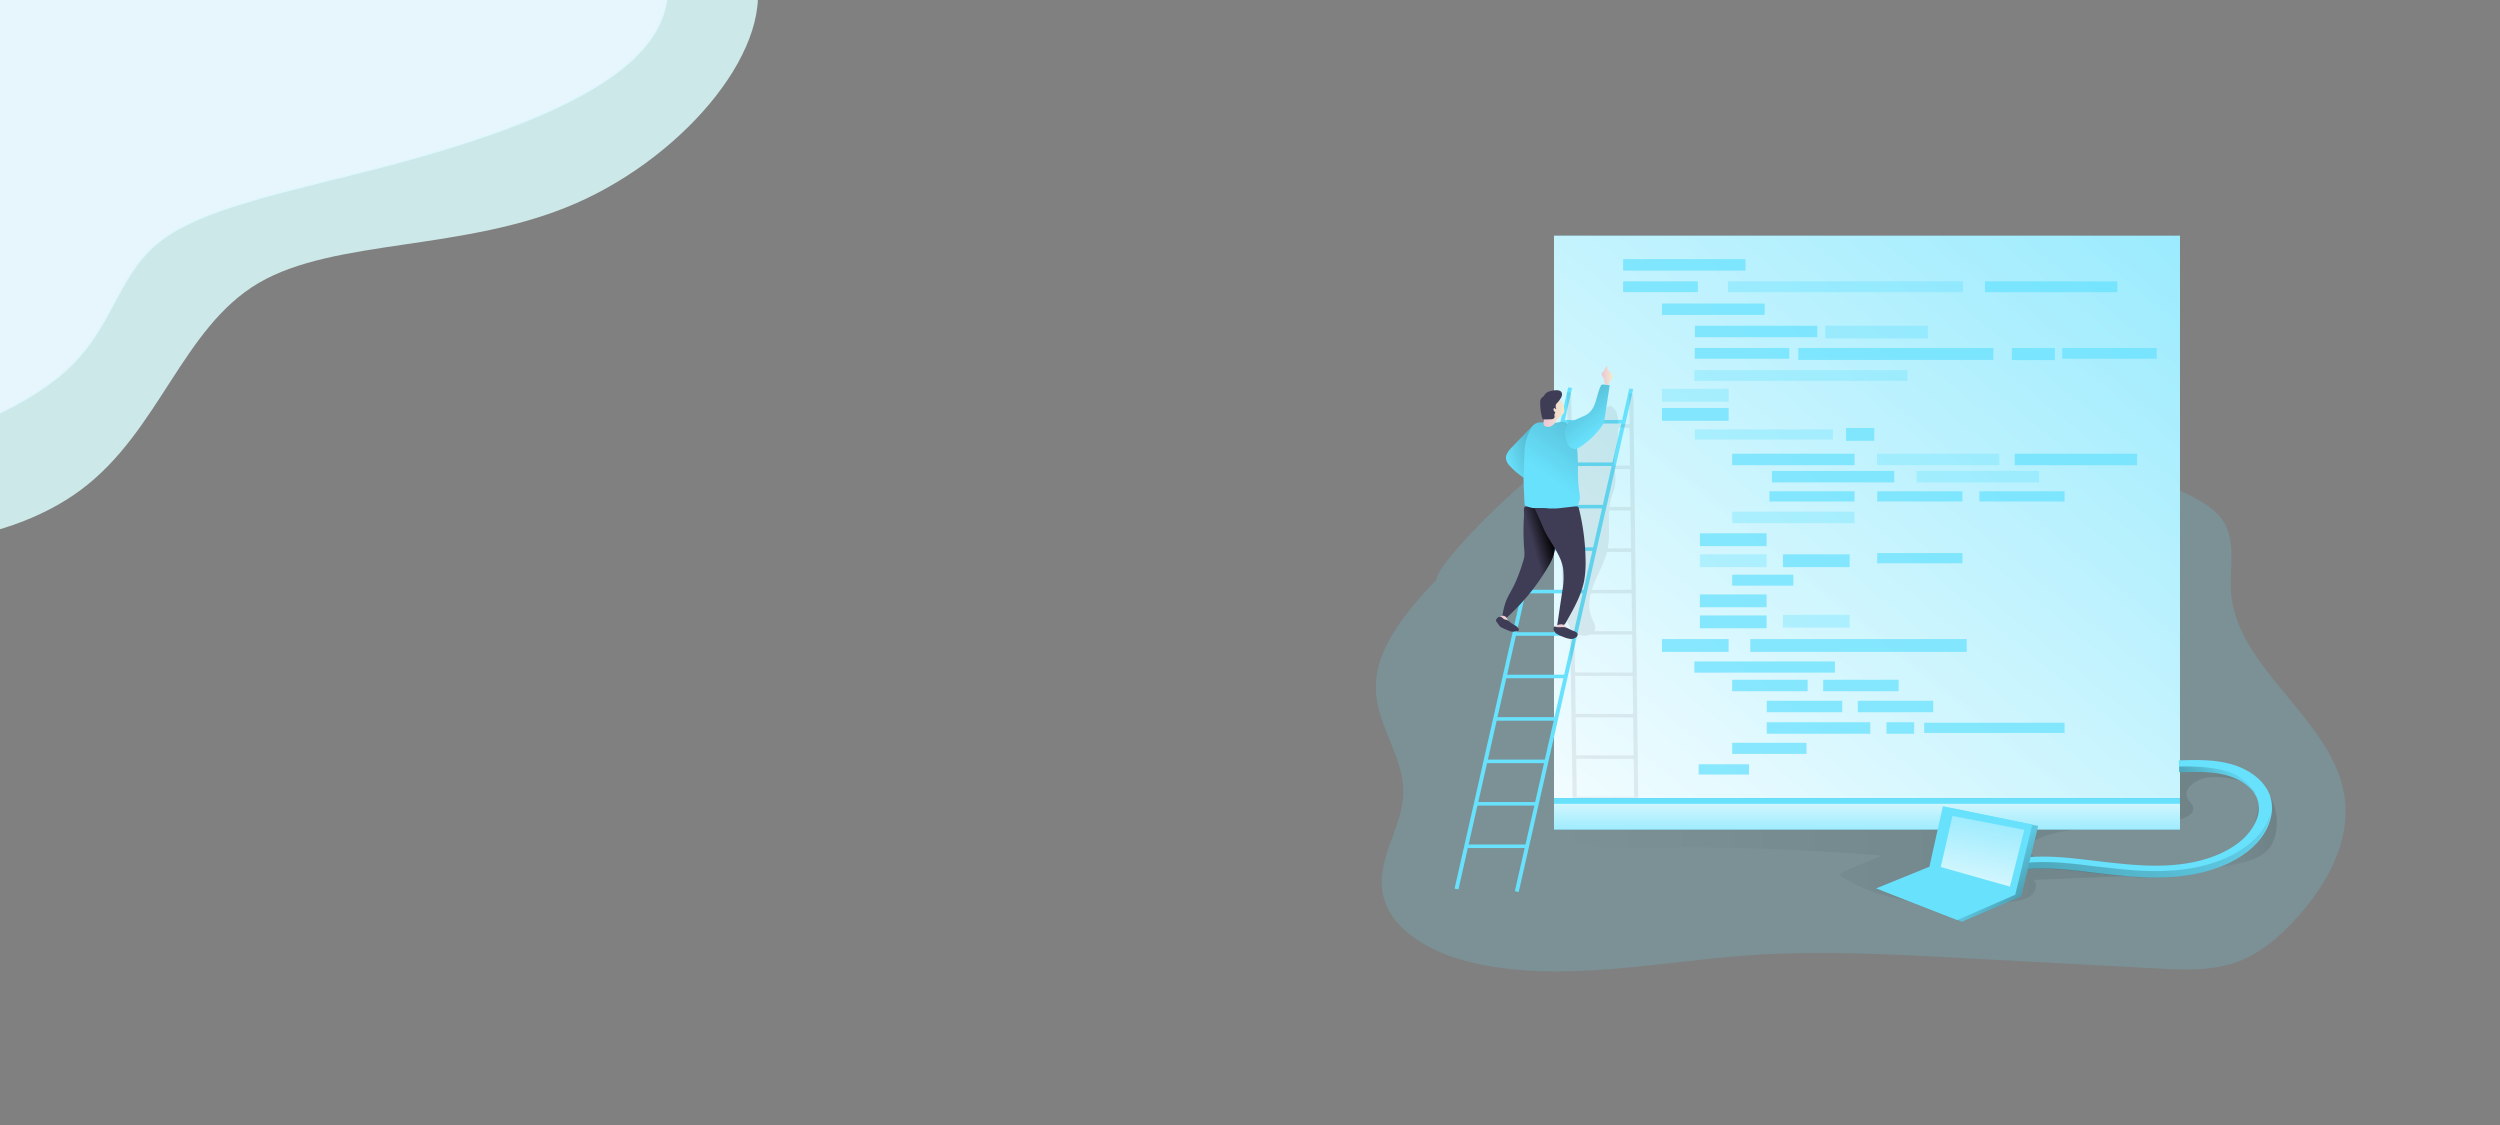 <?xml version="1.0" encoding="UTF-8" standalone="no"?>
<!-- Created with Inkscape (http://www.inkscape.org/) -->

<svg
   xmlns:dc="http://purl.org/dc/elements/1.1/"
   xmlns:cc="http://creativecommons.org/ns#"
   xmlns:rdf="http://www.w3.org/1999/02/22-rdf-syntax-ns#"
   xmlns:svg="http://www.w3.org/2000/svg"
   xmlns="http://www.w3.org/2000/svg"
   xmlns:xlink="http://www.w3.org/1999/xlink"
   xmlns:sodipodi="http://sodipodi.sourceforge.net/DTD/sodipodi-0.dtd"
   xmlns:inkscape="http://www.inkscape.org/namespaces/inkscape"
   width="2000"
   height="900"
   viewBox="0 0 529.167 238.125"
   version="1.1"
   id="svg8"
   sodipodi:docname="illustration1.svg"
   inkscape:version="0.92.4 (33fec40, 2019-01-16)">
  <rect x="0" y="0" width="529.167" height="238.125" fill="#808080" stroke="none"/>
  <defs
     id="defs2">
    <inkscape:path-effect
       only_selected="false"
       apply_with_weight="true"
       apply_no_weight="true"
       helper_size="0"
       steps="2"
       weight="33.333"
       is_visible="true"
       id="path-effect4595"
       effect="bspline" />
    <inkscape:path-effect
       only_selected="false"
       apply_with_weight="true"
       apply_no_weight="true"
       helper_size="0"
       steps="2"
       weight="33.333"
       is_visible="true"
       id="path-effect4589"
       effect="bspline" />
    <inkscape:path-effect
       effect="bspline"
       id="path-effect3751"
       is_visible="true"
       weight="33.333"
       steps="2"
       helper_size="0"
       apply_no_weight="true"
       apply_with_weight="true"
       only_selected="false" />
    <inkscape:path-effect
       effect="bspline"
       id="path-effect3719"
       is_visible="true"
       weight="33.333"
       steps="2"
       helper_size="0"
       apply_no_weight="true"
       apply_with_weight="true"
       only_selected="false" />
    <inkscape:path-effect
       effect="bspline"
       id="path-effect3715"
       is_visible="true"
       weight="33.333"
       steps="2"
       helper_size="0"
       apply_no_weight="true"
       apply_with_weight="true"
       only_selected="false" />
    <linearGradient
       gradientTransform="matrix(0.4,0,0,0.359,290.008,101.315)"
       id="linear-gradient-17"
       x1="459.35"
       y1="331.38"
       x2="389.13"
       y2="398.18"
       xlink:href="#linear-gradient" />
    <linearGradient
       id="linear-gradient"
       x1="436.97"
       y1="373.26"
       x2="479.61"
       y2="373.26"
       gradientUnits="userSpaceOnUse">
      <stop
         offset="0"
         stop-opacity="0"
         id="stop5121" />
      <stop
         offset="0.99"
         id="stop5123" />
    </linearGradient>
    <linearGradient
       id="linear-gradient-16"
       x1="331.88"
       y1="310.54"
       x2="310.49"
       y2="409.08"
       xlink:href="#linear-gradient-4" />
    <linearGradient
       id="linear-gradient-4"
       x1="600.52"
       y1="-208.11"
       x2="48.66"
       y2="397.81"
       gradientUnits="userSpaceOnUse">
      <stop
         offset="0"
         stop-color="#fff"
         stop-opacity="0"
         id="stop5128" />
      <stop
         offset="0.99"
         stop-color="#fff"
         id="stop5130" />
    </linearGradient>
    <linearGradient
       id="linear-gradient-15"
       x1="316.11"
       y1="372.37"
       x2="401.7"
       y2="437.41"
       xlink:href="#linear-gradient" />
    <linearGradient
       gradientTransform="matrix(0.4,0,0,0.359,290.008,101.315)"
       id="linear-gradient-14"
       x1="475.69"
       y1="313.82"
       x2="58.42"
       y2="710.82"
       xlink:href="#linear-gradient" />
    <linearGradient
       gradientTransform="matrix(0.4,0,0,0.359,291.217,108.77)"
       id="linear-gradient-13"
       x1="259.81"
       y1="366.97"
       x2="259.81"
       y2="320.3"
       xlink:href="#linear-gradient-4" />
    <linearGradient
       gradientTransform="matrix(0.4,0,0,0.359,290.008,101.315)"
       id="linear-gradient-12"
       x1="122.62"
       y1="134.69"
       x2="27.73"
       y2="24.88"
       xlink:href="#linear-gradient" />
    <linearGradient
       gradientTransform="matrix(0.4,0,0,0.359,290.008,101.315)"
       id="linear-gradient-11"
       x1="97.68"
       y1="254.06"
       x2="109.2"
       y2="254.06"
       xlink:href="#linear-gradient-6" />
    <linearGradient
       id="linear-gradient-6"
       x1="122.5"
       y1="103.4"
       x2="128.26"
       y2="103.4"
       gradientUnits="userSpaceOnUse">
      <stop
         offset="0"
         stop-color="#ecc4d7"
         id="stop5134" />
      <stop
         offset="0.42"
         stop-color="#efd4d1"
         id="stop5136" />
      <stop
         offset="1"
         stop-color="#f2eac9"
         id="stop5138" />
    </linearGradient>
    <linearGradient
       gradientTransform="matrix(0.4,0,0,0.359,290.008,101.315)"
       id="linear-gradient-10"
       x1="67.43"
       y1="249.68"
       x2="77.97"
       y2="249.68"
       xlink:href="#linear-gradient-6" />
    <linearGradient
       gradientTransform="matrix(0.4,0,0,0.359,290.008,101.315)"
       id="linear-gradient-9"
       x1="88.22"
       y1="211.26"
       x2="98.74"
       y2="208.63"
       xlink:href="#linear-gradient" />
    <linearGradient
       gradientTransform="matrix(0.4,0,0,0.359,290.008,101.315)"
       id="linear-gradient-8"
       x1="91.71"
       y1="125.38"
       x2="102.71"
       y2="125.38"
       xlink:href="#linear-gradient-6" />
    <linearGradient
       gradientTransform="matrix(0.4,0,0,0.359,290.008,101.315)"
       id="linear-gradient-7"
       x1="93.35"
       y1="162.24"
       x2="240.32"
       y2="-25.56"
       xlink:href="#linear-gradient" />
    <linearGradient
       gradientTransform="matrix(0.4,0,0,0.359,290.008,101.315)"
       id="linear-gradient-5"
       x1="4.06"
       y1="-30585.189"
       x2="183.14"
       y2="16602.439"
       xlink:href="#linear-gradient" />
    <linearGradient
       gradientTransform="matrix(0.4,0,0,0.359,290.008,101.315)"
       id="linear-gradient-3"
       x1="71.64"
       y1="151.77"
       x2="155.54"
       y2="126.62"
       xlink:href="#linear-gradient" />
    <linearGradient
       gradientTransform="matrix(0.4,0,0,0.359,290.008,101.315)"
       id="linear-gradient-2"
       x1="101.52"
       y1="375.76"
       x2="464.8"
       y2="375.76"
       xlink:href="#linear-gradient" />
    <linearGradient
       gradientTransform="matrix(0.4,0,0,0.359,290.008,101.315)"
       y2="373.26"
       x2="479.61"
       y1="373.26"
       x1="436.97"
       gradientUnits="userSpaceOnUse"
       id="linearGradient5994"
       xlink:href="#linear-gradient"
       inkscape:collect="always" />
    <linearGradient
       gradientTransform="matrix(0.4,0,0,0.359,291.217,108.77)"
       y2="397.81"
       x2="48.66"
       y1="-208.11"
       x1="600.52"
       gradientUnits="userSpaceOnUse"
       id="linearGradient5996"
       xlink:href="#linear-gradient-4"
       inkscape:collect="always" />
    <linearGradient
       gradientTransform="matrix(0.4,0,0,0.359,290.008,101.315)"
       y2="103.4"
       x2="128.26"
       y1="103.4"
       x1="122.5"
       gradientUnits="userSpaceOnUse"
       id="linearGradient5998"
       xlink:href="#linear-gradient-6"
       inkscape:collect="always" />
  </defs>
  <sodipodi:namedview
     id="base"
     pagecolor="#ffffff"
     bordercolor="#666666"
     borderopacity="1.0"
     inkscape:pageopacity="0.0"
     inkscape:pageshadow="2"
     inkscape:zoom="0.35"
     inkscape:cx="1472.4227"
     inkscape:cy="746.89813"
     inkscape:document-units="px"
     inkscape:current-layer="layer3"
     showgrid="false"
     inkscape:window-width="960"
     inkscape:window-height="1016"
     inkscape:window-x="0"
     inkscape:window-y="27"
     inkscape:window-maximized="0"
     units="px"
     width="1440mm" />
  <g
     inkscape:groupmode="layer"
     id="layer3"
     inkscape:label="Layer 3"
     transform="translate(0,-58.875)">
    <path
       inkscape:connector-curvature="0"
       d="m 304.038,181.552 c -6.531,6.989 -13.445,14.967 -12.777,24.068 0.532,7.215 5.85,13.705 5.77,20.923 -0.08,7.218 -5.602,13.985 -4.402,21.156 1.337,8.14 10.76,13.174 19.688,15.107 18.848,4.081 38.492,-0.359 57.819,-1.721 14.838,-1.043 29.752,-0.247 44.606,0.549 l 41.733,2.223 c 5.602,0.301 11.405,0.577 16.643,-1.223 4.802,-1.646 8.68,-4.891 12.005,-8.373 7.287,-7.588 12.757,-17.467 11.048,-27.356 -2.757,-15.943 -22.785,-26.585 -23.934,-42.671 -0.376,-5.264 1.261,-11.066 -1.945,-15.487 -1.26,-1.739 -3.145,-3.034 -5.102,-4.134 -12.197,-6.849 -27.467,-7.014 -41.861,-6.964 l -70.461,0.237 c -7.775,0.025 -20.864,-2.273 -27.695,1.269 -3.457,1.789 -21.137,19.001 -21.137,22.397 z"
       style="opacity:0.18;isolation:isolate;fill:#68e1fd;stroke-width:0.379"
       id="path5156" />
    <path
       inkscape:connector-curvature="0"
       style="opacity:0.1;fill:url(#linearGradient5994);stroke-width:0.379"
       d="m 481.862,231.574 c 0.3,3.03 -0.444,5.615 -1.697,7.017 -1.252,1.402 -3.125,2.277 -5.062,2.743 -1.937,0.466 -8.223,1.879 -10.224,1.979 1.945,-0.541 9.428,-2.567 10.404,-4.17 a 23.097,20.697 0 0 0 1.072,-2.27 c 0.66,-1.488 1.525,-8.452 2.801,-9.596 1.485,-1.32 2.561,2.826 2.705,4.296 z"
       id="path5158" />
    <path
       inkscape:connector-curvature="0"
       style="opacity:0.1;fill:url(#linear-gradient-2);stroke-width:0.379"
       d="m 398.34,239.979 a 482.515,432.38 0 0 0 -53.726,-1.664 c -5.09,0.1 -11.06,-0.104 -13.982,-3.84 3.261,-2.277 7.695,-2.51 11.825,-2.636 40.588,-1.298 78.236,-2.399 118.824,-3.697 -1.861,-1.208 0,-4.16 -0.376,-6.193 4.002,-1.097 12.469,0.606 15.098,3.098 -2.461,-1.581 -7.711,-2.151 -9.952,-1.33 -2.241,0.821 -4.058,2.628 -2.837,4.497 0.36,0.552 0.94,1.022 1.036,1.657 0.16,1.058 -1.076,1.825 -2.177,2.234 -9.696,3.586 -21.485,0.154 -30.852,4.396 a 3.569,3.199 0 0 0 -1.425,0.986 c -1.393,1.897 1.873,3.758 4.37,4.134 a 178.9,160.312 0 0 0 27.027,2.23 l -30.688,1.277 c 0.876,0.94 0.432,2.46 -0.588,3.274 -1.02,0.814 -2.425,1.076 -3.77,1.291 -11.357,1.739 -27.443,1.047 -36.959,-5.737 2.893,-1.52 6.102,-2.693 9.152,-3.977 z"
       id="path5160" />
    <path
       inkscape:connector-curvature="0"
       style="fill:#68e1fd;stroke-width:0.379"
       d="m 324.61,148.849 -4.402,4.497 c -0.768,0.782 -1.601,1.707 -1.425,2.74 a 3.601,3.227 0 0 0 0.928,1.546 15.962,14.304 0 0 0 2.829,2.37 c 1.481,-3.615 2.625,-7.326 2.069,-11.152 z"
       id="path5162" />
    <path
       inkscape:connector-curvature="0"
       style="fill:url(#linear-gradient-3);stroke-width:0.379"
       d="m 324.666,148.831 -4.402,4.497 c -0.768,0.782 -1.601,1.71 -1.425,2.74 a 3.601,3.227 0 0 0 0.908,1.545 15.974,14.315 0 0 0 2.833,2.367 c 1.513,-3.611 2.641,-7.319 2.085,-11.148 z"
       id="path5164" />
    <rect
       y="108.77"
       style="fill:#68e1fd;stroke-width:0.379"
       x="328.932"
       width="132.498"
       height="119.035"
       id="rect5166" />
    <rect
       y="108.77"
       style="fill:url(#linearGradient5996);stroke-width:0.379"
       x="328.932"
       width="132.498"
       height="119.035"
       id="rect5168" />
    <rect
       style="fill:#68e1fd;stroke-width:0.379"
       x="-188.102"
       y="355.137"
       width="108.834"
       height="0.837"
       transform="matrix(0.221,-0.975,0.984,0.179,0,0)"
       id="rect5170" />
    <rect
       style="fill:#68e1fd;stroke-width:0.379"
       x="-185.962"
       y="367.809"
       width="109.143"
       height="0.837"
       transform="matrix(0.222,-0.975,0.984,0.18,0,0)"
       id="rect5172" />
    <rect
       style="fill:#68e1fd;stroke-width:0.379"
       x="330.621"
       y="147.769"
       width="12.845"
       height="0.753"
       id="rect5174" />
    <rect
       style="fill:#68e1fd;stroke-width:0.379"
       x="328.596"
       y="156.756"
       width="12.845"
       height="0.753"
       id="rect5176" />
    <rect
       style="fill:#68e1fd;stroke-width:0.379"
       x="326.567"
       y="165.738"
       width="12.845"
       height="0.753"
       id="rect5178" />
    <rect
       style="fill:#68e1fd;stroke-width:0.379"
       x="324.538"
       y="174.724"
       width="12.845"
       height="0.753"
       id="rect5180" />
    <rect
       style="fill:#68e1fd;stroke-width:0.379"
       x="322.509"
       y="183.71"
       width="12.845"
       height="0.753"
       id="rect5182" />
    <rect
       style="fill:#68e1fd;stroke-width:0.379"
       x="320.481"
       y="192.696"
       width="12.845"
       height="0.753"
       id="rect5184" />
    <rect
       style="fill:#68e1fd;stroke-width:0.379"
       x="318.456"
       y="201.682"
       width="12.845"
       height="0.753"
       id="rect5186" />
    <rect
       style="fill:#68e1fd;stroke-width:0.379"
       x="316.427"
       y="210.669"
       width="12.845"
       height="0.753"
       id="rect5188" />
    <rect
       style="fill:#68e1fd;stroke-width:0.379"
       x="314.398"
       y="219.655"
       width="12.845"
       height="0.753"
       id="rect5190" />
    <rect
       style="fill:#68e1fd;stroke-width:0.379"
       x="312.369"
       y="228.641"
       width="12.845"
       height="0.753"
       id="rect5192" />
    <rect
       style="fill:#68e1fd;stroke-width:0.379"
       x="310.34"
       y="237.623"
       width="12.845"
       height="0.753"
       id="rect5194" />
    <path
       inkscape:connector-curvature="0"
       style="opacity:0.1;fill:url(#linear-gradient-5);stroke-width:0.379"
       d="m 346.767,227.705 -1.048,-85.393 -0.876,-0.151 0.08,6.501 h -2.341 c -0.036,-1.119 -0.208,-2.202 -0.648,-2.933 -1.237,-2.062 -2.801,0 -3.249,1.381 -0.2,0.602 -0.512,1.237 -1.116,1.542 h -2.361 a 4.038,3.618 0 0 0 -0.84,-0.072 2.769,2.481 0 0 0 -0.516,0.068 h -1.2 l -0.092,-6.616 -0.876,-0.147 0.112,8.197 c -0.06,0.086 -0.12,0.176 -0.172,0.269 -0.536,0.943 -0.672,2.019 -0.8,3.073 -1.12,10.553 -0.528,21.182 0.068,31.767 0.104,1.832 0.212,3.697 0.912,5.422 a 7.603,6.813 0 0 0 0.556,1.076 l 0.504,36.045 z m -0.876,-0.176 -12.137,-0.025 -0.108,-8.029 12.145,0.025 z m -0.108,-8.764 -12.157,-0.025 -0.112,-8.029 12.161,0.029 z m -0.108,-8.76 -12.161,-0.04 -0.112,-8.029 12.173,0.029 z m -0.108,-8.764 -12.177,-0.029 -0.112,-8.029 h 0.8 a 3.369,3.019 0 0 0 0.344,0.143 2.717,2.435 0 0 0 2.121,-0.136 h 8.932 z m -0.108,-8.764 h -8.035 a 1.657,1.485 0 0 0 0.216,-0.559 c 0.112,-0.749 -0.352,-1.452 -0.668,-2.152 -0.756,-1.678 -0.68,-3.528 -0.232,-5.318 l 8.623,0.018 z m -0.108,-8.764 h -8.403 c 0.144,-0.47 0.312,-0.932 0.492,-1.384 0.896,-2.216 2.113,-4.346 2.705,-6.634 h 5.11 z m -0.12,-8.764 h -4.926 c 0.504,-2.636 0.108,-5.379 0.296,-8.029 h 4.534 z m -0.108,-8.764 h -4.45 a 14.806,13.268 0 0 1 0.372,-1.9 c 0.264,-0.904 0.656,-1.793 0.82,-2.707 a 15.606,13.985 0 0 0 -0.072,-3.417 h 3.233 z m -0.204,-16.789 0.1,8.029 h -3.289 a 12.749,11.424 0 0 1 -0.032,-1.162 c 0.056,-1.384 0.484,-2.736 0.664,-4.113 a 29.448,26.388 0 0 0 0.216,-2.75 z"
       id="path5196" />
    <g
       transform="matrix(0.4,0,0,0.359,291.217,108.77)"
       style="opacity:0.74"
       id="g5288">
      <rect
         style="fill:#68e1fd"
         x="130.85"
         y="13.8"
         width="64.76"
         height="6.76"
         id="rect5198" />
      <rect
         style="fill:#68e1fd"
         x="130.85"
         y="26.89"
         width="39.53"
         height="6.36"
         id="rect5200" />
      <rect
         style="opacity:0.54;fill:#68e1fd"
         x="186.32"
         y="26.89"
         width="124.39"
         height="6.4"
         id="rect5202" />
      <rect
         style="fill:#68e1fd"
         x="322.35"
         y="26.89"
         width="70.02"
         height="6.4"
         id="rect5204" />
      <rect
         style="fill:#68e1fd"
         x="151.41"
         y="39.98"
         width="54.35"
         height="6.71"
         id="rect5206" />
      <rect
         style="opacity:0.48;fill:#68e1fd"
         x="151.41"
         y="90.29"
         width="35.28"
         height="7.55"
         id="rect5208" />
      <rect
         style="fill:#68e1fd"
         x="248.83"
         y="113.37"
         width="14.9"
         height="7.52"
         id="rect5210" />
      <rect
         style="fill:#68e1fd"
         x="151.41"
         y="101.55"
         width="35.28"
         height="7.55"
         id="rect5212" />
      <rect
         style="fill:#68e1fd"
         x="151.41"
         y="237.82"
         width="35.28"
         height="7.55"
         id="rect5214" />
      <rect
         style="fill:#68e1fd"
         x="171.49"
         y="175.46"
         width="35.28"
         height="7.55"
         id="rect5216" />
      <rect
         style="opacity:0.48;fill:#68e1fd"
         x="171.49"
         y="187.85"
         width="35.28"
         height="7.55"
         id="rect5218" />
      <rect
         style="fill:#68e1fd"
         x="171.49"
         y="211.5"
         width="35.28"
         height="7.55"
         id="rect5220" />
      <rect
         style="fill:#68e1fd"
         x="171.49"
         y="223.89"
         width="35.28"
         height="7.55"
         id="rect5222" />
      <rect
         style="fill:#68e1fd"
         x="215.42"
         y="187.85"
         width="35.28"
         height="7.55"
         id="rect5224" />
      <rect
         style="opacity:0.48;fill:#68e1fd"
         x="215.42"
         y="223.51"
         width="35.28"
         height="7.55"
         id="rect5226" />
      <rect
         style="fill:#68e1fd"
         x="198.15"
         y="237.82"
         width="114.53"
         height="7.55"
         id="rect5228" />
      <rect
         style="fill:#68e1fd"
         x="168.86"
         y="53.07"
         width="64.76"
         height="6.76"
         id="rect5230" />
      <rect
         style="opacity:0.52;fill:#68e1fd"
         x="237.85"
         y="53.07"
         width="54.28"
         height="7.51"
         id="rect5232" />
      <rect
         style="fill:#68e1fd"
         x="168.77"
         y="66.17"
         width="50.01"
         height="6.36"
         id="rect5234" />
      <rect
         style="opacity:0.48;fill:#68e1fd"
         x="168.77"
         y="114.22"
         width="73.12"
         height="5.93"
         id="rect5236" />
      <rect
         style="fill:#68e1fd"
         x="363.23"
         y="66.17"
         width="50.01"
         height="6.36"
         id="rect5238" />
      <rect
         style="fill:#68e1fd"
         x="223.58"
         y="66.17"
         width="103.2"
         height="7.05"
         id="rect5240" />
      <rect
         style="fill:#68e1fd"
         x="336.58"
         y="66.17"
         width="22.75"
         height="7.17"
         id="rect5242" />
      <rect
         style="opacity:0.48;fill:#68e1fd"
         x="168.58"
         y="79.26"
         width="112.76"
         height="6.31"
         id="rect5244" />
      <rect
         style="fill:#68e1fd"
         x="168.58"
         y="251.01"
         width="74.37"
         height="6.59"
         id="rect5246" />
      <rect
         style="fill:#68e1fd"
         x="188.57"
         y="128.53"
         width="64.76"
         height="6.76"
         id="rect5248" />
      <rect
         style="opacity:0.48;fill:#68e1fd"
         x="188.57"
         y="162.69"
         width="64.76"
         height="6.76"
         id="rect5250" />
      <rect
         style="fill:#68e1fd"
         x="188.57"
         y="298.97"
         width="39.33"
         height="6.54"
         id="rect5252" />
      <rect
         style="fill:#68e1fd"
         x="170.84"
         y="311.64"
         width="26.64"
         height="6.04"
         id="rect5254" />
      <rect
         style="fill:#68e1fd"
         x="188.57"
         y="261.8"
         width="39.93"
         height="6.76"
         id="rect5256" />
      <rect
         style="fill:#68e1fd"
         x="236.72"
         y="261.8"
         width="39.93"
         height="6.76"
         id="rect5258" />
      <rect
         style="fill:#68e1fd"
         x="206.88"
         y="274.19"
         width="39.93"
         height="6.76"
         id="rect5260" />
      <rect
         style="fill:#68e1fd"
         x="255.02"
         y="274.19"
         width="39.93"
         height="6.76"
         id="rect5262" />
      <rect
         style="fill:#68e1fd"
         x="206.88"
         y="286.86"
         width="54.78"
         height="6.76"
         id="rect5264" />
      <rect
         style="fill:#68e1fd"
         x="270.23"
         y="286.86"
         width="14.63"
         height="6.76"
         id="rect5266" />
      <rect
         style="fill:#68e1fd"
         x="188.57"
         y="199.86"
         width="32.39"
         height="6.46"
         id="rect5268" />
      <rect
         style="fill:#68e1fd"
         x="208.26"
         y="150.68"
         width="45.08"
         height="6.02"
         id="rect5270" />
      <rect
         style="fill:#68e1fd"
         x="265.32"
         y="150.68"
         width="45.08"
         height="6.02"
         id="rect5272" />
      <rect
         style="fill:#68e1fd"
         x="265.32"
         y="187.1"
         width="45.08"
         height="6.02"
         id="rect5274" />
      <rect
         style="fill:#68e1fd"
         x="319.38"
         y="150.68"
         width="45.08"
         height="6.02"
         id="rect5276" />
      <rect
         style="fill:#68e1fd"
         x="290.18"
         y="287.14"
         width="74.28"
         height="6.02"
         id="rect5278" />
      <rect
         style="opacity:0.48;fill:#68e1fd"
         x="265.16"
         y="128.53"
         width="64.76"
         height="6.76"
         id="rect5280" />
      <rect
         style="fill:#68e1fd"
         x="209.6"
         y="138.67"
         width="64.76"
         height="6.76"
         id="rect5282" />
      <rect
         style="opacity:0.48;fill:#68e1fd"
         x="286.18"
         y="138.67"
         width="64.76"
         height="6.76"
         id="rect5284" />
      <rect
         style="fill:#68e1fd"
         x="338.08"
         y="128.53"
         width="64.76"
         height="6.76"
         id="rect5286" />
    </g>
    <path
       inkscape:connector-curvature="0"
       style="fill:url(#linearGradient5998);stroke-width:0.379"
       d="m 339.656,140.042 a 2.045,1.832 0 0 1 -0.1,-0.653 1.068,0.957 0 0 0 0,-0.287 1.2,1.076 0 0 0 -0.26,-0.359 1.293,1.158 0 0 1 -0.184,-1.076 c 0.276,-0.05 0.372,-0.244 0.468,-0.477 a 2.497,2.238 0 0 1 0.332,-0.681 0.208,0.186 0 0 1 0.148,-0.083 0.188,0.169 0 0 1 0.152,0.097 c 0.116,0.208 -0.036,0.491 0.12,0.674 0.092,0.1 0.252,0.133 0.364,0.212 0.24,0.161 0.252,0.491 0.464,0.674 a 0.852,0.764 0 0 1 0.136,0.118 0.424,0.38 0 0 1 0.048,0.237 1.913,1.714 0 0 1 -0.356,0.886 1.649,1.477 0 0 0 -0.424,0.656 0.916,0.821 0 0 1 -0.032,0.229 0.344,0.308 0 0 1 -0.4,0.154 c -0.148,-0.032 -0.352,-0.255 -0.476,-0.323 z"
       id="path5290" />
    <path
       inkscape:connector-curvature="0"
       style="fill:#68e1fd;stroke-width:0.379"
       d="m 331.849,148.705 a 1.809,1.621 0 0 0 -0.4,-0.359 1.349,1.208 0 0 0 -0.844,-0.186 6.607,5.92 0 0 0 -0.872,0.129 c -1.257,0.208 -2.545,-0.054 -3.822,0 -1.433,0.075 -1.969,1.434 -2.221,1.979 a 12.805,11.475 0 0 0 -0.936,3.295 c -0.06,0.538 -0.076,1.076 -0.092,1.621 -0.072,2.198 -0.236,4.375 -0.14,6.573 l 0.16,3.607 a 1.088,0.975 0 0 0 0.18,0.613 1.04,0.932 0 0 0 0.54,0.255 c 2.261,0.584 4.646,0.599 6.999,0.599 1.2,0 2.569,-0.065 3.361,-0.875 0.872,-0.896 0.644,-2.248 0.46,-3.424 -0.676,-4.511 0.692,-10.198 -2.373,-13.827 z"
       id="path5292" />
    <path
       inkscape:connector-curvature="0"
       style="fill:url(#linear-gradient-7);stroke-width:0.379"
       d="m 331.849,148.705 a 1.809,1.621 0 0 0 -0.4,-0.359 1.349,1.208 0 0 0 -0.844,-0.186 6.607,5.92 0 0 0 -0.872,0.129 c -1.257,0.208 -2.545,-0.054 -3.822,0 -1.433,0.075 -1.969,1.434 -2.221,1.979 a 12.805,11.475 0 0 0 -0.936,3.295 c -0.06,0.538 -0.076,1.076 -0.092,1.621 -0.072,2.198 -0.236,4.375 -0.14,6.573 l 0.16,3.607 a 1.088,0.975 0 0 0 0.18,0.613 1.04,0.932 0 0 0 0.54,0.255 c 2.261,0.584 4.646,0.599 6.999,0.599 1.2,0 2.569,-0.065 3.361,-0.875 0.872,-0.896 0.644,-2.248 0.46,-3.424 -0.676,-4.511 0.692,-10.198 -2.373,-13.827 z"
       id="path5294" />
    <path
       inkscape:connector-curvature="0"
       style="fill:url(#linear-gradient-8);stroke-width:0.379"
       d="m 330.273,147.056 a 2.401,2.152 0 0 0 0.712,-0.717 2.033,1.822 0 0 0 0.116,-0.857 3.461,3.102 0 0 0 -0.4,-1.316 1.849,1.657 0 0 0 -1.177,-0.821 c -0.8,-0.147 -1.625,0.359 -2.001,0.997 a 5.314,4.762 0 0 0 -0.476,2.151 c -0.028,0.929 -0.824,2.349 0.148,2.675 1.124,0.377 2.001,-0.717 2.189,-1.198 a 2.333,2.091 0 0 1 0.888,-0.914 z"
       id="path5296" />
    <path
       inkscape:connector-curvature="0"
       style="fill:#3f3d56;stroke-width:0.379"
       d="m 330.633,142.301 a 1.897,1.7 0 0 1 -0.3,0.896 5.202,4.662 0 0 1 -0.6,0.825 2.149,1.926 0 0 0 -0.4,0.488 1.629,1.459 0 0 0 0.088,0.936 c -0.172,0.079 -0.336,-0.273 -0.496,-0.176 a 0.2,0.179 0 0 0 -0.06,0.09 0.716,0.642 0 0 0 0.172,0.642 0.48,0.43 0 0 1 0.128,0.14 c 0.048,0.111 -0.056,0.226 -0.104,0.337 -0.12,0.273 0.092,0.606 -0.068,0.861 a 0.8,0.717 0 0 1 -0.696,0.273 c -0.468,0.029 -0.936,0.04 -1.405,0.029 a 0.536,0.481 0 0 1 -0.276,-0.05 0.576,0.516 0 0 1 -0.212,-0.359 14.87,13.325 0 0 1 -0.4,-3.152 1.681,1.506 0 0 1 0.232,-0.896 c 0.14,-0.169 0.344,-0.28 0.492,-0.434 0.148,-0.154 0.292,-0.448 0.488,-0.642 a 2.181,1.954 0 0 1 1.044,-0.473 c 0.772,-0.183 2.285,-0.445 2.373,0.667 z"
       id="path5298" />
    <path
       inkscape:connector-curvature="0"
       style="fill:#3f3d56;stroke-width:0.379"
       d="m 322.609,174.979 a 9.604,8.606 0 0 1 0.044,1.635 8.888,7.964 0 0 1 -0.328,1.287 41.257,36.97 0 0 1 -1.905,4.995 c -0.552,1.076 -1.228,2.152 -1.669,3.27 a 21.361,19.141 0 0 0 -0.876,4.077 1.885,1.689 0 0 0 0.984,-0.57 49.972,44.78 0 0 0 8.856,-10.905 12.657,11.342 0 0 0 1.2,-2.693 14.53,13.02 0 0 0 0.252,-2.42 43.41,38.899 0 0 0 -0.088,-5.253 c -0.072,-0.61 -0.232,-1.294 -0.8,-1.617 a 2.149,1.926 0 0 0 -0.936,-0.226 c -1.092,-0.09 -2.209,0 -3.285,-0.215 -0.4,-0.072 -1.02,-0.416 -1.317,-0.186 -0.296,0.229 -0.132,1.355 -0.148,1.664 a 64.674,57.954 0 0 0 0.016,7.157 z"
       id="path5300" />
    <path
       inkscape:connector-curvature="0"
       style="fill:url(#linear-gradient-9);stroke-width:0.379"
       d="m 322.609,174.979 a 9.604,8.606 0 0 1 0.044,1.635 8.888,7.964 0 0 1 -0.328,1.287 41.257,36.97 0 0 1 -1.905,4.995 c -0.552,1.076 -1.228,2.152 -1.669,3.27 a 21.361,19.141 0 0 0 -0.876,4.077 1.885,1.689 0 0 0 0.984,-0.57 49.972,44.78 0 0 0 8.856,-10.905 12.657,11.342 0 0 0 1.2,-2.693 14.53,13.02 0 0 0 0.252,-2.42 43.41,38.899 0 0 0 -0.088,-5.253 c -0.072,-0.61 -0.232,-1.294 -0.8,-1.617 a 2.149,1.926 0 0 0 -0.936,-0.226 c -1.092,-0.09 -2.209,0 -3.285,-0.215 -0.4,-0.072 -1.02,-0.416 -1.317,-0.186 -0.296,0.229 -0.132,1.355 -0.148,1.664 a 64.674,57.954 0 0 0 0.016,7.157 z"
       id="path5302" />
    <path
       inkscape:connector-curvature="0"
       style="fill:#3f3d56;stroke-width:0.379"
       d="m 330.917,180.042 a 19.608,17.571 0 0 1 -0.256,4.109 l -1.036,6.964 a 0.8,0.717 0 0 0 1.14,0.24 2.345,2.101 0 0 0 0.8,-0.925 c 1.573,-2.768 3.165,-5.59 3.749,-8.649 a 26.915,24.118 0 0 0 0.3,-4.346 59.816,53.601 0 0 0 -1.393,-10.858 0.8,0.717 0 0 0 -0.244,-0.448 0.832,0.746 0 0 0 -0.584,-0.065 l -3.565,0.402 c -0.852,0.097 -5.01,-0.018 -5.01,-0.018 0,0 1.445,3.184 1.857,4.17 1.253,2.998 4.242,6.11 4.242,9.424 z"
       id="path5304" />
    <path
       inkscape:connector-curvature="0"
       style="fill:url(#linear-gradient-10);stroke-width:0.379"
       d="m 317.067,190.785 a 1.096,0.983 0 0 0 0.292,0.359 5.298,4.748 0 0 0 2.921,1.305 0.868,0.778 0 0 0 0.836,-0.179 0.64,0.574 0 0 0 -0.1,-0.717 2.201,1.972 0 0 0 -0.716,-0.412 2.093,1.875 0 0 1 -1.168,-1.026 c -0.572,-1.707 -2.557,-0.732 -2.065,0.671 z"
       id="path5306" />
    <path
       inkscape:connector-curvature="0"
       style="fill:url(#linear-gradient-11);stroke-width:0.379"
       d="m 329.244,192.643 a 1.701,1.524 0 0 0 0.86,0.628 c 0.864,0.359 1.837,0.667 2.773,0.473 a 1.168,1.047 0 0 0 0.7,-0.359 0.576,0.516 0 0 0 -0.024,-0.671 c -0.216,-0.176 -0.556,-0.122 -0.848,-0.151 a 1.2,1.076 0 0 1 -0.844,-0.459 c -0.108,-0.143 -0.176,-0.308 -0.276,-0.455 -0.86,-1.298 -3.081,-0.373 -2.341,0.993 z"
       id="path5308" />
    <path
       inkscape:connector-curvature="0"
       style="fill:#3f3d56;stroke-width:0.379"
       d="m 316.999,189.631 a 0.696,0.624 0 0 1 0.636,-0.201 c 0.336,0.072 0.512,0.427 0.832,0.549 0.144,0.054 0.304,0.057 0.452,0.104 a 2.197,1.969 0 0 1 0.72,0.498 c 0.568,0.466 1.389,0.717 1.765,1.309 a 0.472,0.423 0 0 1 0.052,0.409 0.448,0.402 0 0 1 -0.312,0.161 c -0.428,0.075 -0.992,0.212 -1.397,0.061 a 14.966,13.411 0 0 1 -2.025,-0.875 c -0.356,-0.194 -0.612,-0.717 -0.868,-1.029 -0.312,-0.373 -0.212,-0.656 0.144,-0.986 z"
       id="path5310" />
    <path
       inkscape:connector-curvature="0"
       style="fill:#3f3d56;stroke-width:0.379"
       d="m 329.3,191.542 c -0.108,-0.04 -0.24,-0.09 -0.324,-0.018 a 0.184,0.165 0 0 0 -0.044,0.057 1.289,1.155 0 0 0 0.364,1.302 4.654,4.17 0 0 0 1.389,0.717 5.898,5.286 0 0 0 1.601,0.502 1.553,1.391 0 0 0 1.501,-0.502 0.8,0.717 0 0 0 0.14,-0.513 c -0.084,-0.394 -0.584,-0.567 -1,-0.717 -0.528,-0.186 -0.988,-0.527 -1.533,-0.678 -0.696,-0.204 -1.441,0.09 -2.093,-0.151 z"
       id="path5312" />
    <path
       inkscape:connector-curvature="0"
       style="fill:#68e1fd;stroke-width:0.379"
       d="m 331.817,148.476 3.145,-1.402 a 5.71,5.117 0 0 0 1.116,-0.595 c 1.869,-1.363 1.765,-3.88 2.733,-5.856 a 0.68,0.61 0 0 1 0.276,-0.323 0.712,0.638 0 0 1 0.356,-0.022 l 1.269,0.136 -1.012,6.673 a 7.083,6.347 0 0 1 -0.352,1.434 5.874,5.264 0 0 1 -0.576,0.932 17.607,15.778 0 0 1 -4.558,4.177 1.665,1.492 0 0 1 -0.64,0.287 1.228,1.101 0 0 1 -0.8,-0.133 c -0.868,-0.405 -1.228,-1.345 -1.397,-2.209 a 5.17,4.633 0 0 1 0.44,-3.102 z"
       id="path5314" />
    <path
       inkscape:connector-curvature="0"
       style="fill:url(#linear-gradient-12);stroke-width:0.379"
       d="m 331.817,148.476 3.145,-1.402 a 5.71,5.117 0 0 0 1.116,-0.595 c 1.869,-1.363 1.765,-3.88 2.733,-5.856 a 0.68,0.61 0 0 1 0.276,-0.323 0.712,0.638 0 0 1 0.356,-0.022 l 1.269,0.136 -1.012,6.673 a 7.083,6.347 0 0 1 -0.352,1.434 5.874,5.264 0 0 1 -0.576,0.932 17.607,15.778 0 0 1 -4.558,4.177 1.665,1.492 0 0 1 -0.64,0.287 1.228,1.101 0 0 1 -0.8,-0.133 c -0.868,-0.405 -1.228,-1.345 -1.397,-2.209 a 5.17,4.633 0 0 1 0.44,-3.102 z"
       id="path5316" />
    <rect
       style="fill:#68e1fd;stroke-width:0.379"
       x="328.932"
       y="227.805"
       width="132.498"
       height="6.662"
       id="rect5318" />
    <rect
       style="fill:url(#linear-gradient-13);stroke-width:0.379"
       x="328.932"
       y="229.017"
       width="132.498"
       height="5.45"
       id="rect5320" />
    <path
       inkscape:connector-curvature="0"
       style="fill:#68e1fd;stroke-width:0.379"
       d="m 480.637,231.994 c -0.584,2.438 -2.181,5.056 -5.134,7.279 -5.418,4.081 -12.425,5.138 -17.351,5.311 -0.608,0.022 -1.2,0.032 -1.817,0.032 -4.402,0 -8.804,-0.52 -13.061,-1.026 l -3.017,-0.359 c -5.102,-0.57 -10.98,-1.04 -16.167,0.599 l -0.456,-1.162 -0.476,-1.205 c 5.758,-1.822 12.025,-1.327 17.443,-0.717 1.012,0.111 2.025,0.233 3.041,0.359 4.73,0.559 9.624,1.14 14.406,0.975 4.486,-0.158 10.848,-1.104 15.658,-4.726 1.917,-1.434 3.601,-3.543 4.198,-5.773 a 7.239,6.487 0 0 0 -0.1,-3.557 6.707,6.01 0 0 0 -0.716,-1.363 c -1.361,-1.926 -3.806,-3.163 -5.898,-3.715 -3.109,-0.821 -6.503,-0.717 -9.792,-0.613 h -0.12 l -0.044,-1.104 -0.056,-1.402 c 3.377,-0.111 7.203,-0.237 10.804,0.717 4.19,1.104 7.363,3.615 8.483,6.709 a 10.296,9.226 0 0 1 0.172,4.74 z"
       id="path5322" />
    <path
       inkscape:connector-curvature="0"
       style="fill:url(#linear-gradient-14);stroke-width:0.379"
       d="m 480.693,230.631 c -0.24,2.808 -1.829,6.035 -5.358,8.696 -5.418,4.077 -12.429,5.138 -17.355,5.307 -0.604,0.022 -1.2,0.032 -1.817,0.032 -4.402,0 -8.804,-0.52 -13.057,-1.026 l -3.021,-0.359 c -5.102,-0.57 -10.98,-1.04 -16.163,0.599 l -0.932,-2.367 c 0.232,-0.072 0.464,-0.143 0.7,-0.208 l 0.456,1.162 c 5.202,-1.639 11.064,-1.169 16.167,-0.599 l 3.017,0.359 c 4.262,0.506 8.652,1.026 13.061,1.026 0.604,0 1.2,0 1.817,-0.032 4.926,-0.172 11.933,-1.23 17.351,-5.311 2.953,-2.223 4.55,-4.841 5.134,-7.279 z"
       id="path5324" />
    <polygon
       transform="matrix(0.4,0,0,0.359,291.217,108.77)"
       style="fill:#68e1fd"
       points="296.04,372.88 303.17,337.21 350.47,348.01 341.46,389.4 310.16,404.41 267.27,385.74 "
       id="polygon5326" />
    <polygon
       transform="matrix(0.4,0,0,0.359,291.217,108.77)"
       style="fill:url(#linear-gradient-15)"
       points="296.04,372.88 303.17,337.21 350.47,348.01 341.46,389.4 310.16,404.41 267.27,385.74 "
       id="polygon5328" />
    <polygon
       transform="matrix(0.4,0,0,0.359,291.217,108.77)"
       style="fill:#68e1fd"
       points="292.94,372.03 300.07,336.37 347.37,347.16 338.36,388.55 307.67,403.48 264.78,384.8 "
       id="polygon5330" />
    <polygon
       transform="matrix(0.4,0,0,0.359,291.217,108.77)"
       style="fill:#68e1fd"
       points="335.55,383.77 343.15,350.26 305.14,342.1 298.94,372.22 "
       id="polygon5332" />
    <polygon
       transform="matrix(0.4,0,0,0.359,291.217,108.77)"
       style="fill:url(#linear-gradient-16)"
       points="335.55,383.77 343.15,350.26 305.14,342.1 298.94,372.22 "
       id="polygon5334" />
    <path
       inkscape:connector-curvature="0"
       style="fill:url(#linear-gradient-17);stroke-width:0.379"
       d="m 477.508,226.73 -0.424,-0.072 c -1.361,-1.926 -3.806,-3.163 -5.898,-3.715 -3.109,-0.821 -6.611,-0.717 -9.9,-0.61 l -0.036,-1.205 c 0,0 7.203,-0.359 11.469,1.477 2.705,1.169 4.79,4.124 4.79,4.124 z"
       id="path5336" />
  </g>
  <g
     inkscape:groupmode="layer"
     id="layer2"
     inkscape:label="Layer 2"
     transform="translate(0,-58.875)">
    <path
       style="fill:#cfeaea;fill-opacity:0.976;stroke:none;stroke-width:0.265px;stroke-linecap:butt;stroke-linejoin:miter;stroke-opacity:1"
       inkscape:path-effect="#path-effect3751"
       inkscape:original-d="m 126.46993,-35.285575 c -9.97902,24.475024 -19.95814,48.950236 -29.937461,73.425852 -21.048948,3.135855 -42.09738,6.271896 -63.147166,9.408403 0.573635,20.128185 1.147088,40.255388 1.720419,60.38374 -20.610699,8.36007 -41.2210008,16.7202 -61.832072,25.08087 -9.234032,-20.42955 -18.467968,-40.858277 -27.702222,-61.287101 10.864102,-36.443599 21.728163,-72.8872649 32.592008,-109.330415 25.673817,-0.346495 51.347495,-0.692705 77.021087,-1.03863 23.76199,1.11881 47.523727,2.237901 71.285407,3.357281 z"
       transform="matrix(1.268,0.298,-0.275,1.079,14.121,45.131)"
       d="m 109.6,-23.608 c 6.891,12.797 -3.088,37.272 -18.602,51.078 -15.514,13.806 -36.563,16.942 -46.801,28.574 -10.238,11.632 -9.665,31.759 -19.683,46.004 -10.019,14.244 -30.629,22.604 -45.552,16.57 -14.923,-6.034 -24.157,-26.463 -23.342,-54.899 0.815,-28.436 11.679,-64.88 29.948,-83.275 18.269,-18.395 43.943,-18.741 68.66,-18.354 24.718,0.386 48.48,1.506 55.371,14.303 z"
       id="path3749"
       inkscape:connector-curvature="0"
       sodipodi:nodetypes="ccccccccc" />
  </g>
  <g
     inkscape:label="Layer 1"
     inkscape:groupmode="layer"
     id="layer1"
     transform="translate(0,-58.875)">
    <path
       style="fill:#e7f6fd;fill-opacity:1;stroke:#def6fd;stroke-width:0.265px;stroke-linecap:butt;stroke-linejoin:miter;stroke-opacity:1"
       d="M -10.192,102.066 C -1.245,101.016 11.856,90.403 17.522,80.225 23.189,70.047 21.422,60.303 27.332,52.023 33.242,43.743 46.83,36.927 61.274,27.727 75.719,18.527 91.02,6.943 95.668,-4.909 100.316,-16.761 94.311,-28.882 73.946,-30.644 53.58,-32.405 18.852,-23.806 -0.653,-2.624 -20.159,18.558 -24.442,52.323 -24.188,73.463 c 0.255,21.14 5.048,29.653 13.996,28.603 z"
       id="path3713"
       inkscape:connector-curvature="0"
       inkscape:path-effect="#path-effect3715"
       inkscape:original-d="M -14.345698,111.62983 C -1.2448426,101.01632 11.855803,90.403145 24.956232,79.790314 23.189231,70.046481 21.422077,60.302898 19.654762,50.559522 33.24219,43.74318 46.829638,36.927041 60.416686,30.111315 75.71844,18.527143 91.020218,6.9431262 106.32189,-4.640636 100.31656,-16.761571 94.310894,-28.88259 88.30555,-41.002383 53.58029,-32.40501 18.852133,-23.806669 -15.875,-15.208333 c -4.2835,33.765878 -8.567196,67.531481 -12.85119,101.297619 4.793721,8.513367 9.587117,17.026704 14.380492,25.540544 z"
       transform="matrix(1.268,0.298,-0.275,1.079,14.121,45.131)"
       sodipodi:nodetypes="ccccccccc" />
  </g>
</svg>
